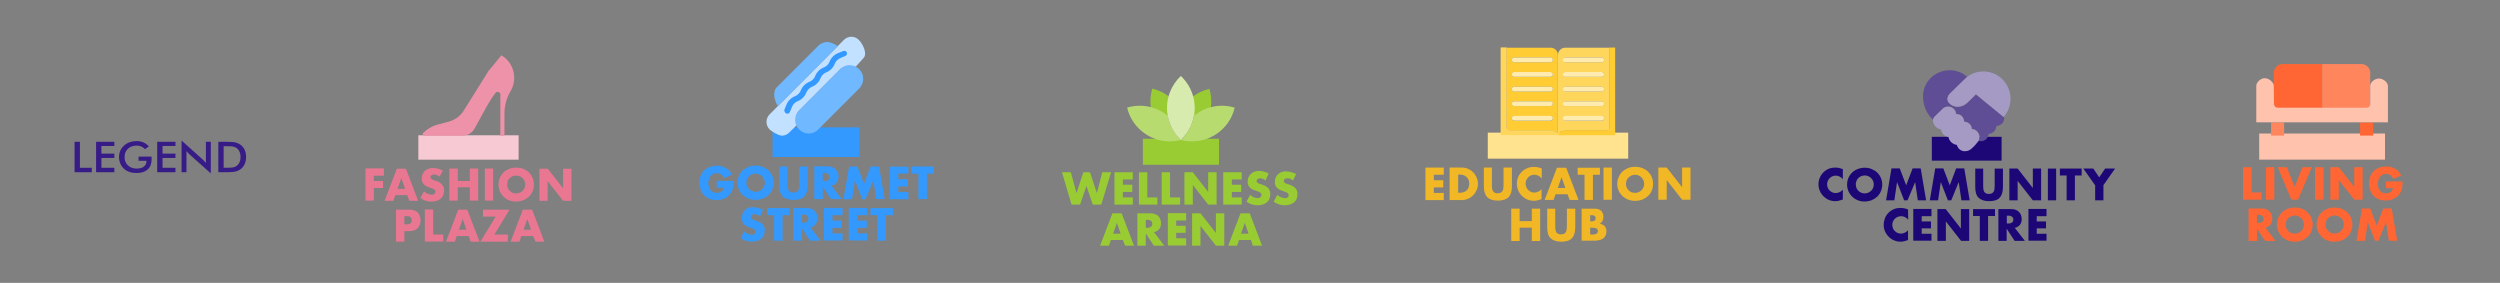 <?xml version="1.0" encoding="utf-8"?>
<!-- Generator: Adobe Illustrator 16.0.0, SVG Export Plug-In . SVG Version: 6.00 Build 0)  -->
<!DOCTYPE svg PUBLIC "-//W3C//DTD SVG 1.1//EN" "http://www.w3.org/Graphics/SVG/1.1/DTD/svg11.dtd">
<svg version="1.1" id="Layer_2" xmlns="http://www.w3.org/2000/svg" xmlns:xlink="http://www.w3.org/1999/xlink" x="0px" y="0px"
	 width="769px" height="87px" viewBox="-189 196 769 87" enable-background="new -189 196 769 87" xml:space="preserve">
<rect x="-189" y="196" width="769" height="87" fill="#808080" stroke="none"/>
<g id="Layer_2_1_">
	<g id="Layer_45">
		<path fill="#99CC33" d="M140.396,248.992l1.735,6.417l2.105-6.417h2.051l2.104,6.417l1.683-6.417h2.683l-2.998,9.94h-2.63
			l-1.945-5.731l-1.947,5.731h-2.63l-2.946-9.94H140.396L140.396,248.992z"/>
		<path fill="#99CC33" d="M159.491,251.201h-3.104v1.631h2.895v2.21h-2.895v1.686h3.052v2.207h-5.628v-9.941h5.629v2.209
			L159.491,251.201L159.491,251.201z"/>
		<path fill="#99CC33" d="M163.911,248.992v7.733h3.104v2.207h-5.682v-9.94H163.911L163.911,248.992z"/>
		<path fill="#99CC33" d="M170.908,248.992v7.733h3.104v2.207h-5.681v-9.94H170.908L170.908,248.992z"/>
		<path fill="#99CC33" d="M175.327,258.935v-9.941h2.578l4.735,6.05v-6.05h2.577v9.941h-2.577l-4.735-6.049v6.049H175.327z"/>
		<path fill="#99CC33" d="M192.951,251.201H189.9v1.631h2.894v2.21H189.9v1.686h3.051v2.207h-5.681v-9.941h5.681V251.201z"/>
		<path fill="#99CC33" d="M200.264,251.517c-0.264-0.209-0.525-0.42-0.841-0.525c-0.264-0.104-0.526-0.156-0.791-0.156
			c-0.314,0-0.578,0.053-0.788,0.21c-0.211,0.157-0.315,0.368-0.315,0.63c0,0.158,0.052,0.316,0.158,0.422
			c0.104,0.104,0.263,0.211,0.421,0.315c0.21,0.104,0.369,0.159,0.579,0.21c0.21,0.055,0.42,0.105,0.63,0.21
			c0.684,0.21,1.368,0.579,1.841,1.104c0.422,0.526,0.631,1.156,0.58,1.843c0,0.473-0.105,0.948-0.264,1.366
			c-0.158,0.42-0.422,0.736-0.737,1.053c-0.368,0.314-0.789,0.525-1.21,0.684c-0.526,0.159-1.051,0.264-1.631,0.264
			c-1.264,0-2.474-0.367-3.473-1.104l1.104-2.104c0.315,0.314,0.737,0.58,1.158,0.736c0.367,0.158,0.735,0.264,1.104,0.264
			c0.315,0,0.686-0.053,0.947-0.315c0.314-0.263,0.369-0.685,0.21-1.051c-0.052-0.107-0.157-0.212-0.262-0.318
			c-0.158-0.104-0.316-0.208-0.475-0.263c-0.21-0.053-0.421-0.156-0.736-0.264c-0.264-0.104-0.631-0.209-0.999-0.367
			c-0.316-0.104-0.579-0.314-0.843-0.525c-0.263-0.21-0.474-0.475-0.631-0.789c-0.158-0.367-0.264-0.789-0.21-1.21
			c0-0.474,0.053-0.896,0.263-1.313c0.159-0.37,0.368-0.736,0.685-1c0.314-0.315,0.684-0.525,1.051-0.685
			c0.475-0.157,0.948-0.264,1.421-0.264c0.525,0,1.052,0.053,1.526,0.209c0.524,0.159,1.052,0.315,1.525,0.58L200.264,251.517z"/>
		<path fill="#99CC33" d="M208.733,251.517c-0.264-0.209-0.527-0.367-0.842-0.525c-0.264-0.104-0.526-0.156-0.843-0.156
			c-0.315,0-0.579,0.053-0.843,0.21c-0.209,0.157-0.314,0.368-0.314,0.63c0,0.158,0.053,0.316,0.157,0.422
			c0.104,0.104,0.264,0.211,0.42,0.315c0.212,0.104,0.369,0.159,0.579,0.21c0.21,0.055,0.42,0.105,0.631,0.21
			c0.686,0.21,1.369,0.579,1.843,1.104c0.42,0.526,0.631,1.156,0.579,1.843c0,0.473-0.105,0.948-0.264,1.366
			c-0.158,0.42-0.42,0.736-0.735,1.053c-0.369,0.314-0.79,0.525-1.21,0.684c-0.526,0.159-1.053,0.264-1.632,0.264
			c-1.262,0-2.473-0.367-3.472-1.104l1.104-2.104c0.315,0.314,0.735,0.58,1.158,0.736c0.367,0.158,0.736,0.264,1.104,0.264
			c0.314,0.054,0.684-0.053,0.947-0.211c0.314-0.263,0.367-0.685,0.21-1.054c-0.054-0.103-0.158-0.21-0.264-0.313
			c-0.158-0.106-0.315-0.213-0.474-0.264c-0.211-0.053-0.422-0.158-0.737-0.263c-0.263-0.106-0.683-0.211-1-0.368
			c-0.315-0.105-0.579-0.316-0.842-0.525c-0.263-0.211-0.474-0.475-0.631-0.791c-0.158-0.367-0.263-0.787-0.21-1.209
			c0-0.475,0.053-0.894,0.263-1.314c0.158-0.368,0.368-0.736,0.685-0.999c0.313-0.315,0.685-0.526,1.053-0.685
			c0.473-0.157,0.947-0.264,1.42-0.209c0.526,0,1.052,0.052,1.526,0.209c0.579,0.158,1.104,0.315,1.577,0.578L208.733,251.517z"/>
		<path fill="#99CC33" d="M156.389,269.823h-3.684l-0.578,1.736h-2.734l3.787-9.942h2.841l3.787,9.942h-2.735L156.389,269.823z
			 M155.704,267.878l-1.157-3.314l-1.156,3.314H155.704z"/>
		<path fill="#99CC33" d="M169.12,271.56h-3.21l-2.473-3.787v3.787h-2.577v-9.942h3.998c0.473,0,1,0.054,1.473,0.264
			c0.368,0.156,0.736,0.368,1,0.632c0.263,0.262,0.475,0.631,0.579,0.946c0.158,0.368,0.209,0.788,0.209,1.157
			c0.053,0.631-0.158,1.314-0.526,1.842c-0.421,0.473-1,0.842-1.63,0.946L169.12,271.56z M163.438,266.089h0.474
			c0.42,0,0.789-0.105,1.157-0.316c0.474-0.473,0.525-1.209,0.105-1.733c-0.053-0.053-0.053-0.053-0.105-0.104
			c-0.368-0.211-0.736-0.367-1.157-0.315h-0.474V266.089z"/>
		<path fill="#99CC33" d="M175.854,263.827h-3.053v1.631h2.894v2.156h-2.894v1.683h3.053v2.211h-5.629v-9.942h5.629V263.827z"/>
		<path fill="#99CC33" d="M177.694,271.56v-9.942h2.578l4.733,6.05v-6.05h2.579v9.942h-2.579l-4.733-6.051v6.051H177.694z"/>
		<path fill="#99CC33" d="M195.792,269.823h-3.683l-0.579,1.736h-2.735l3.787-9.942h2.84l3.787,9.942h-2.84L195.792,269.823z
			 M195.056,267.878l-1.158-3.314l-1.156,3.314H195.056z"/>
		<g id="Statue_1_">
			<rect x="162.543" y="238.683" fill="#99CC33" width="23.411" height="7.996"/>
			<path fill="#99CC33" d="M178.116,231.843c1.577-1.158,3.419-2.054,5.313-2.525c0.315-2,0.158-4.053-0.422-5.997
				c-1.999,0.476-3.84,1.367-5.418,2.63C178.116,227.843,178.326,229.843,178.116,231.843z"/>
			<path fill="#99CC33" d="M170.382,231.843c-0.21-2-0.053-3.998,0.476-5.945c-1.578-1.263-3.419-2.156-5.418-2.63
				c-0.58,1.945-0.738,3.997-0.421,5.997C166.962,229.789,168.751,230.685,170.382,231.843z"/>
			<path fill="#B8DB70" d="M157.704,229.104c1.631,6.894,8.365,11.365,15.361,10.207c0.368-0.054,0.789-0.157,1.158-0.264
				c-2.053-2.052-3.473-4.629-3.998-7.418C166.699,228.737,162.019,227.792,157.704,229.104z"/>
			<path fill="#D6EBAD" d="M174.223,219.372c-1.473,1.369-2.631,3.104-3.367,4.999c-1.946,5.103-0.579,10.89,3.367,14.678
				c5.418-5.051,5.733-13.573,0.684-18.99C174.697,219.846,174.485,219.583,174.223,219.372z"/>
			<path fill="#B8DB70" d="M178.273,231.631c-0.579,2.843-1.999,5.421-3.998,7.418c0.368,0.105,0.736,0.21,1.157,0.265
				c6.998,1.156,13.73-3.264,15.361-10.207C186.427,227.792,181.745,228.737,178.273,231.631z"/>
		</g>
	</g>
</g>
<g id="Layer_2_2_">
	<g id="Layer_71">
		<path fill="#1D0777" d="M377.856,251.125c-0.52-0.675-1.298-1.093-2.182-1.093c-0.363,0-0.727,0.052-1.04,0.209
			c-0.312,0.104-0.623,0.312-0.831,0.571c-0.26,0.259-0.415,0.52-0.571,0.83c-0.155,0.313-0.209,0.676-0.209,1.039
			s0.054,0.728,0.209,1.092c0.104,0.313,0.312,0.624,0.571,0.831c0.259,0.261,0.52,0.415,0.831,0.571
			c0.313,0.155,0.676,0.209,1.04,0.209c0.831,0,1.662-0.416,2.182-1.039v3.012l-0.259,0.105c-0.364,0.103-0.728,0.207-1.092,0.312
			c-0.312,0.053-0.675,0.104-0.987,0.104c-1.352,0-2.598-0.521-3.584-1.455c-0.467-0.469-0.883-1.039-1.143-1.662
			c-0.571-1.353-0.571-2.807,0-4.156c0.52-1.194,1.506-2.182,2.752-2.7c0.623-0.261,1.3-0.363,1.975-0.363
			c0.363,0,0.779,0.052,1.145,0.103c0.414,0.104,0.778,0.209,1.193,0.365V251.125L377.856,251.125z"/>
		<path fill="#1D0777" d="M379.157,252.786c0-2.13,1.246-3.999,3.221-4.778c0.675-0.26,1.455-0.414,2.182-0.414
			s1.507,0.104,2.182,0.414c0.623,0.262,1.248,0.623,1.713,1.092c2.027,2.025,2.027,5.246,0.054,7.324l-0.054,0.053
			c-0.518,0.467-1.09,0.83-1.713,1.091c-0.675,0.261-1.455,0.417-2.182,0.417s-1.507-0.105-2.182-0.417
			C380.456,256.787,379.157,254.865,379.157,252.786z M381.857,252.786c0,0.365,0.052,0.728,0.209,1.093
			c0.623,1.352,2.183,1.975,3.584,1.401c0.312-0.155,0.624-0.312,0.884-0.569c0.26-0.261,0.467-0.521,0.623-0.885
			c0.155-0.363,0.207-0.729,0.207-1.092c0-0.364-0.052-0.727-0.207-1.092c-0.156-0.312-0.365-0.621-0.623-0.883
			c-0.779-0.778-1.975-0.986-3.015-0.57c-0.312,0.103-0.623,0.313-0.882,0.57c-0.26,0.262-0.467,0.519-0.571,0.883
			C381.909,252.008,381.807,252.37,381.857,252.786L381.857,252.786z"/>
		<path fill="#1D0777" d="M391.157,257.619l1.662-9.818h2.547l1.974,5.193l1.974-5.193h2.495l1.662,9.818h-2.545l-0.831-5.611
			l-2.338,5.611h-1.039l-2.182-5.611l-0.832,5.611H391.157z"/>
		<path fill="#1D0777" d="M404.612,257.619l1.662-9.818h2.494l1.975,5.193l1.974-5.193h2.493l1.662,9.818h-2.545l-0.832-5.611
			l-2.285,5.611h-1.039l-2.182-5.611l-0.832,5.611H404.612z"/>
		<path fill="#1D0777" d="M421.028,247.852v5.299c0,0.313,0,0.57,0.053,0.883c0,0.262,0.052,0.571,0.207,0.832
			c0.104,0.259,0.313,0.467,0.521,0.57c0.312,0.156,0.623,0.261,0.985,0.207c0.365,0,0.676-0.051,0.988-0.207
			c0.207-0.155,0.416-0.364,0.52-0.57c0.104-0.261,0.208-0.52,0.208-0.832s0.053-0.57,0.053-0.883v-5.299h2.545v5.662
			c0,1.508-0.364,2.648-1.04,3.322c-0.675,0.729-1.765,1.041-3.22,1.041s-2.494-0.363-3.222-1.041
			c-0.728-0.674-1.039-1.816-1.039-3.322v-5.662H421.028L421.028,247.852z"/>
		<path fill="#1D0777" d="M429.081,257.619v-9.768h2.543l4.678,5.975v-5.975h2.545v9.768h-2.545l-4.678-5.975v5.975H429.081z"/>
		<path fill="#1D0777" d="M443.471,247.852v9.768h-2.545v-9.768H443.471z"/>
		<path fill="#1D0777" d="M449.237,250.032v7.587h-2.545v-7.638h-2.078v-2.132h6.7v2.132h-2.077V250.032L449.237,250.032z"/>
		<path fill="#1D0777" d="M455.419,252.943l-3.586-5.092h3.066l1.818,2.701l1.818-2.701h3.064l-3.584,5.092v4.676h-2.546v-4.676
			H455.419z"/>
		<path fill="#1D0777" d="M397.962,263.592c-0.52-0.674-1.297-1.092-2.182-1.092c-0.363,0-0.728,0.055-1.039,0.211
			c-0.313,0.103-0.625,0.311-0.884,0.569c-0.26,0.26-0.416,0.519-0.571,0.831s-0.207,0.676-0.207,1.04
			c0,0.36,0.052,0.728,0.207,1.089c0.104,0.313,0.312,0.624,0.571,0.831c0.259,0.26,0.519,0.417,0.831,0.571
			c0.313,0.156,0.676,0.209,1.039,0.209c0.831,0,1.663-0.416,2.182-1.039v3.015l-0.259,0.104c-0.364,0.104-0.727,0.207-1.092,0.311
			c-0.985,0.209-2.024,0.104-2.961-0.311c-0.623-0.26-1.144-0.623-1.61-1.092c-0.468-0.468-0.883-1.039-1.144-1.662
			c-0.312-0.676-0.415-1.353-0.415-2.078c0-0.729,0.154-1.402,0.415-2.079c0.521-1.247,1.506-2.183,2.753-2.701
			c0.623-0.261,1.299-0.364,1.975-0.364c0.364,0,0.779,0.053,1.143,0.104c0.417,0.104,0.832,0.209,1.195,0.365L397.962,263.592z"/>
		<path fill="#1D0777" d="M405.131,262.502h-3.013v1.61h2.856v2.13h-2.856v1.663h3.013v2.13h-5.61v-9.768h5.61V262.502z"/>
		<path fill="#1D0777" d="M406.95,270.086v-9.767h2.545l4.676,5.976v-5.976h2.547v9.767h-2.493l-4.677-5.974v5.974H406.95
			L406.95,270.086z"/>
		<path fill="#1D0777" d="M422.534,262.502v7.584h-2.545v-7.637h-2.078v-2.131h6.754v2.131h-2.131V262.502L422.534,262.502z"/>
		<path fill="#1D0777" d="M433.859,270.086h-3.168l-2.442-3.74v3.74h-2.545v-9.767h3.947c0.467,0,0.987,0.052,1.454,0.26
			c0.364,0.157,0.728,0.364,0.988,0.677c0.258,0.258,0.467,0.621,0.571,0.936c0.156,0.363,0.207,0.779,0.207,1.142
			c0.054,0.624-0.154,1.3-0.52,1.819c-0.415,0.468-0.986,0.832-1.609,0.936L433.859,270.086z M428.302,264.736h0.467
			c0.415,0.052,0.832-0.104,1.143-0.313c0.52-0.418,0.52-1.194,0.104-1.664c-0.052-0.051-0.052-0.051-0.104-0.103
			c-0.363-0.209-0.729-0.364-1.143-0.312h-0.467V264.736z"/>
		<path fill="#1D0777" d="M440.509,262.502h-3.012v1.61h2.856v2.13h-2.856v1.663h3.012v2.13h-5.559v-9.768h5.559V262.502z"/>
		<g id="Statue_2_">
			<rect x="405.234" y="238.086" fill="#1D0777" width="21.455" height="7.324"/>
			<path fill="#5F4E95" d="M421.288,227.021L421.288,227.021l-2.442-2.028c-0.728,0.729-2.078,2.028-2.647,2.598
				c-1.611,1.508-3.846,1.664-5.353,0.364c-0.468-0.364-0.779-0.934-0.779-1.558c0.052-0.622,0.312-1.248,0.832-1.662l3.063-3.014
				l2.183-2.08c-0.416-0.311-0.883-0.62-1.299-0.934c-3.532-2.025-8-1.195-10.545,1.922c-1.714,2.077-2.183,4.678-1.454,7.586
				c0.466,1.817,1.454,3.428,2.805,4.728c0.104-0.521,0.365-0.988,0.729-1.3l2.39-2.336l0.052-0.053
				c1.039-0.834,2.547-0.627,3.377,0.362c0.364,0.416,0.571,0.935,0.571,1.454c0.623-0.051,1.247,0.154,1.663,0.57
				c0.467,0.468,0.727,1.093,0.779,1.768c0.676,0,1.351,0.313,1.818,0.831c0.313,0.416,0.52,0.883,0.52,1.401
				c0.675,0.053,1.298,0.365,1.766,0.885c0.313,0.416,0.52,0.884,0.624,1.402c0,0.467-0.104,0.985-0.312,1.401
				c0.727,0.208,1.455,0.104,2.078-0.312c0.569-0.416,0.935-1.092,0.985-1.817c0.625-0.053,1.195-0.312,1.663-0.728
				c0.415-0.467,0.676-1.092,0.727-1.715c0.676-0.052,1.352-0.312,1.818-0.83c0.157-0.155,0.26-0.313,0.365-0.521
				c0.208-0.467,0.258-0.985,0.154-1.507L421.288,227.021z"/>
			<path fill="#A49AC3" d="M429.392,225.409c-0.26-2.233-1.402-4.261-3.168-5.663c-1.715-1.351-3.949-1.974-6.182-1.714
				c-1.403,0.155-2.807,0.728-3.948,1.608l0,0l-2.183,2.08l-3.065,3.013c-0.468,0.415-0.779,1.04-0.831,1.662
				c0,0.624,0.311,1.194,0.779,1.559c1.507,1.3,3.74,1.144,5.353-0.364c0.57-0.569,1.921-1.869,2.647-2.598l2.441,2.027l6.078,4.986
				l0,0C428.925,230.189,429.651,227.799,429.392,225.409z"/>
			<path fill="#A49AC3" d="M419.886,237.981c-0.104-0.521-0.313-0.987-0.624-1.402c-0.468-0.521-1.091-0.832-1.767-0.885
				c0-0.519-0.209-0.987-0.52-1.401c-0.467-0.52-1.143-0.83-1.818-0.83c0-0.676-0.313-1.302-0.779-1.769
				c-0.469-0.415-1.092-0.623-1.715-0.571c-0.051-0.52-0.26-1.039-0.57-1.4c-0.831-1.041-2.338-1.196-3.377-0.416l-0.053,0.051
				l-2.39,2.338c-0.416,0.313-0.675,0.779-0.727,1.3l0,0c0.052,0.779,0.364,1.56,0.985,2.077c0.416,0.416,0.936,0.677,1.508,0.729
				c0.104,0.571,0.363,1.144,0.777,1.559c0.417,0.417,0.936,0.675,1.508,0.729c0.104,0.623,0.416,1.193,0.832,1.61
				c0.519,0.467,1.092,0.778,1.766,0.883c0.209,0.831,0.832,1.558,1.662,1.816c0.313,0.104,0.623,0.155,0.936,0.104
				c0.624,0,1.247-0.209,1.714-0.623l0.052-0.053l0.26-0.208c0.777-0.675,1.455-1.454,2.078-2.286
				C419.833,238.969,419.938,238.448,419.886,237.981z"/>
		</g>
	</g>
</g>
<g id="Layer_2_3_">
	<g id="Layer_61">
		<path fill="#F2B725" d="M255.106,249.755h-3.055v1.687h2.896v2.211h-2.896v1.688h3.055v2.211h-5.635v-10.007h5.635V249.755z"/>
		<path fill="#F2B725" d="M256.95,247.543h3.793c0.631,0,1.316,0.158,1.896,0.421c1.159,0.526,2.108,1.476,2.582,2.687
			c0.526,1.213,0.526,2.58,0,3.793c-0.263,0.578-0.58,1.104-1.054,1.578c-0.422,0.475-0.947,0.844-1.58,1.106
			c-0.579,0.263-1.264,0.422-1.896,0.422h-3.792v-10.007H256.95z M259.532,255.285h0.578c0.422,0,0.791-0.053,1.213-0.211
			c0.315-0.104,0.631-0.314,0.895-0.578s0.421-0.526,0.527-0.896c0.104-0.369,0.211-0.738,0.211-1.106s-0.053-0.736-0.211-1.105
			c-0.264-0.683-0.791-1.212-1.476-1.475c-0.368-0.157-0.79-0.21-1.159-0.21h-0.578V255.285z"/>
		<path fill="#F2B725" d="M269.907,247.543v5.372c0,0.315,0,0.579,0.051,0.894c0,0.266,0.106,0.581,0.211,0.846
			c0.104,0.263,0.316,0.474,0.527,0.578c0.315,0.157,0.631,0.265,1,0.211c0.315,0,0.685-0.054,1-0.211
			c0.211-0.156,0.422-0.367,0.527-0.578c0.105-0.265,0.21-0.526,0.21-0.846c0-0.314,0.054-0.578,0.054-0.894v-5.372h2.582v5.74
			c0,1.525-0.369,2.686-1.054,3.371c-0.685,0.684-1.791,1.054-3.265,1.054c-1.477,0-2.581-0.37-3.266-1.054
			c-0.686-0.687-1.054-1.846-1.054-3.371v-5.74H269.907z"/>
		<path fill="#F2B725" d="M285.18,250.861c-0.526-0.687-1.37-1.106-2.212-1.106c-0.368,0-0.737,0.051-1.053,0.211
			c-0.316,0.104-0.633,0.315-0.844,0.579c-0.263,0.264-0.42,0.527-0.58,0.843c-0.158,0.315-0.211,0.687-0.211,1.054
			s0.053,0.737,0.211,1.104c0.105,0.315,0.316,0.633,0.58,0.896c0.264,0.265,0.527,0.422,0.844,0.58
			c0.315,0.157,0.685,0.211,1.053,0.211c0.842,0,1.686-0.424,2.212-1.055v3.055l-0.265,0.104c-0.367,0.106-0.736,0.212-1.104,0.317
			c-0.315,0.053-0.685,0.104-1,0.104c-1.369,0-2.687-0.526-3.634-1.476c-0.475-0.476-0.896-1.053-1.159-1.687
			c-0.579-1.37-0.579-2.843,0-4.213c0.265-0.632,0.685-1.16,1.159-1.633c0.475-0.476,1.053-0.79,1.686-1.054
			s1.316-0.368,2.002-0.368c0.368,0,0.791,0.054,1.158,0.104c0.422,0.105,0.791,0.211,1.213,0.37v3.054h-0.056V250.861z"/>
		<path fill="#F2B725" d="M293.185,255.759h-3.688l-0.631,1.737h-2.738l3.791-9.899h2.845l3.792,9.899h-2.738L293.185,255.759z
			 M292.501,253.809l-1.159-3.314l-1.159,3.314H292.501z"/>
		<path fill="#F2B725" d="M300.98,249.755v7.741h-2.582v-7.741h-2.106v-2.158h6.848v2.158H300.98z"/>
		<path fill="#F2B725" d="M306.825,247.543v9.9h-2.58v-9.9H306.825z"/>
		<path fill="#F2B725" d="M308.458,252.546c0-0.683,0.16-1.421,0.422-2.054c0.263-0.633,0.632-1.213,1.16-1.687
			c0.474-0.474,1.104-0.843,1.738-1.104c1.42-0.526,3.002-0.526,4.424,0c0.631,0.263,1.263,0.632,1.736,1.104
			c0.475,0.474,0.896,1.054,1.159,1.687c0.526,1.316,0.526,2.791,0,4.107c-0.265,0.633-0.632,1.211-1.159,1.687
			c-0.525,0.474-1.105,0.843-1.736,1.104c-1.422,0.527-3.004,0.527-4.424,0c-0.634-0.263-1.213-0.632-1.738-1.104
			c-0.476-0.476-0.896-1.054-1.16-1.687C308.563,253.915,308.458,253.23,308.458,252.546z M311.145,252.546
			c0,0.369,0.054,0.737,0.211,1.104c0.159,0.318,0.368,0.633,0.58,0.896c0.263,0.262,0.58,0.421,0.896,0.579
			c0.685,0.263,1.474,0.263,2.158,0c0.317-0.158,0.633-0.317,0.896-0.579c0.262-0.264,0.475-0.527,0.63-0.896
			c0.317-0.685,0.317-1.475,0-2.211c-0.157-0.314-0.368-0.632-0.63-0.896c-0.525-0.526-1.212-0.789-1.949-0.789
			c-0.369,0-0.738,0.051-1.054,0.21c-0.315,0.157-0.63,0.314-0.894,0.579c-0.266,0.265-0.475,0.526-0.633,0.896
			C311.251,251.757,311.145,252.125,311.145,252.546L311.145,252.546z"/>
		<path fill="#F2B725" d="M321.099,257.496v-9.953h2.58l4.741,6.057v-6.057h2.581v9.9h-2.581l-4.741-6.058v6.058h-2.58V257.496z"/>
		<path fill="#F2B725" d="M278.438,264.027h3.739v-3.846h2.581v9.955h-2.581v-4.107h-3.739v4.107h-2.581v-9.955h2.581V264.027
			L278.438,264.027z"/>
		<path fill="#F2B725" d="M289.394,260.184v5.372c0,0.316,0,0.579,0.053,0.896c0,0.263,0.105,0.58,0.211,0.844
			c0.104,0.264,0.316,0.475,0.526,0.578c0.315,0.158,0.632,0.265,1,0.21c0.369,0,0.685-0.052,1.001-0.21
			c0.21-0.158,0.421-0.368,0.525-0.578c0.105-0.264,0.16-0.527,0.211-0.844c0-0.315,0.053-0.578,0.053-0.896v-5.372h2.581v5.74
			c0,1.525-0.369,2.688-1.054,3.371c-0.686,0.736-1.791,1.052-3.266,1.052c-1.474,0-2.527-0.366-3.265-1.052
			c-0.738-0.686-1.054-1.846-1.054-3.371v-5.74H289.394z"/>
		<path fill="#F2B725" d="M297.557,260.184h3.845c0.737-0.053,1.527,0.157,2.106,0.631c0.474,0.476,0.737,1.213,0.687,1.896
			c0,0.421-0.054,0.844-0.265,1.264c-0.21,0.369-0.474,0.633-0.842,0.844c0.315,0.055,0.631,0.158,0.948,0.316
			c0.264,0.104,0.475,0.316,0.631,0.527c0.158,0.21,0.264,0.473,0.369,0.683c0.054,0.265,0.104,0.58,0.104,0.845
			c0,0.42-0.052,0.842-0.263,1.211c-0.157,0.369-0.368,0.686-0.684,0.896c-0.318,0.262-0.687,0.421-1.055,0.526
			c-0.475,0.104-0.947,0.209-1.423,0.209h-4.212v-9.848H297.557z M300.137,264.08h0.476c0.791,0,1.211-0.316,1.211-0.948
			c0-0.631-0.42-0.946-1.211-0.946h-0.476V264.08z M300.137,268.137h0.581c0.474,0.051,0.945-0.055,1.369-0.266
			c0.264-0.157,0.422-0.475,0.422-0.789s-0.158-0.633-0.422-0.79c-0.422-0.21-0.896-0.263-1.369-0.263h-0.581V268.137z"/>
		<g id="Statue_3_">
			<rect x="268.642" y="236.799" fill="#FFE38F" width="43.188" height="8.005"/>
			<path fill="#FFCC33" d="M287.972,210.676h-13.482v25.491h13.482c0.209,0,0.475,0,0.684,0.052l0.211,0.055
				c0.158,0.053,0.264,0.105,0.369,0.156c0.104,0.055,0.209,0.106,0.262,0.158c0.158,0.158,0.316,0.316,0.422,0.475
				c0.054,0.053,0.104,0.157,0.158,0.266c0.054,0.105,0.104,0.21,0.104,0.314v-24.754
				C290.237,211.678,289.235,210.676,287.972,210.676z M287.972,233.165H276.7c-0.42-0.052-0.736-0.42-0.684-0.789
				c0.053-0.37,0.316-0.634,0.684-0.687h11.271c0.42,0.053,0.736,0.422,0.684,0.791C288.655,232.85,288.341,233.113,287.972,233.165
				z M287.972,228.636H276.7c-0.42-0.053-0.736-0.422-0.684-0.79c0.053-0.369,0.316-0.632,0.684-0.685h11.271
				c0.42,0.053,0.736,0.42,0.684,0.79C288.655,228.318,288.341,228.636,287.972,228.636z M287.972,224.156H276.7
				c-0.42-0.049-0.736-0.42-0.684-0.789c0.053-0.366,0.316-0.629,0.684-0.682h11.271c0.42,0.051,0.736,0.42,0.684,0.788
				C288.655,223.843,288.341,224.107,287.972,224.156z M287.972,219.684H276.7c-0.42-0.055-0.736-0.421-0.684-0.791
				c0.053-0.367,0.316-0.633,0.684-0.685h11.271c0.42,0.053,0.736,0.422,0.684,0.79
				C288.655,219.314,288.341,219.629,287.972,219.684z M287.972,215.152H276.7c-0.42-0.053-0.736-0.42-0.684-0.789
				c0.053-0.37,0.316-0.633,0.684-0.687h11.271c0.42,0.054,0.736,0.421,0.684,0.791
				C288.655,214.837,288.341,215.152,287.972,215.152z"/>
			<path fill="#FFEBAD" d="M287.972,213.678H276.7c-0.42,0.053-0.736,0.421-0.684,0.791c0.053,0.368,0.316,0.633,0.684,0.686h11.271
				c0.42-0.053,0.736-0.422,0.684-0.791C288.655,213.992,288.341,213.678,287.972,213.678z"/>
			<path fill="#FFEBAD" d="M287.972,218.154H276.7c-0.42,0.054-0.736,0.423-0.684,0.791c0.053,0.369,0.316,0.632,0.684,0.685h11.271
				c0.42-0.053,0.736-0.421,0.684-0.789C288.655,218.472,288.341,218.208,287.972,218.154z"/>
			<path fill="#FFEBAD" d="M287.972,231.636H276.7c-0.42,0.056-0.736,0.423-0.684,0.791c0.053,0.37,0.316,0.634,0.684,0.687h11.271
				c0.42-0.053,0.736-0.422,0.684-0.791C288.655,231.953,288.341,231.691,287.972,231.636z"/>
			<path fill="#FFEBAD" d="M287.972,227.161H276.7c-0.42,0.053-0.736,0.42-0.684,0.79c0.053,0.369,0.316,0.632,0.684,0.685h11.271
				c0.42-0.053,0.736-0.422,0.684-0.79C288.655,227.477,288.341,227.161,287.972,227.161z"/>
			<path fill="#FFEBAD" d="M287.972,222.686H276.7c-0.42,0.053-0.736,0.42-0.684,0.789c0.053,0.368,0.316,0.633,0.684,0.684h11.271
				c0.42-0.051,0.736-0.42,0.684-0.789C288.655,223.001,288.341,222.686,287.972,222.686z"/>
			<path fill="#FFD65C" d="M290.237,212.939v24.756c0.053-0.053,0.053-0.211,0.104-0.316c0.052-0.104,0.104-0.158,0.157-0.264
				c0.105-0.158,0.264-0.367,0.42-0.473c0.107-0.055,0.158-0.105,0.265-0.158c0.104-0.055,0.263-0.104,0.369-0.157l0.21-0.054
				c0.21-0.054,0.475-0.054,0.686-0.054h13.482v-25.544h-13.482C291.237,210.676,290.237,211.678,290.237,212.939z M291.764,232.427
				c0-0.421,0.315-0.735,0.737-0.735h11.271c0.423,0.053,0.738,0.422,0.685,0.789c-0.053,0.371-0.315,0.633-0.685,0.686h-11.271
				C292.079,233.165,291.764,232.797,291.764,232.427L291.764,232.427z M291.764,227.898c0-0.422,0.315-0.737,0.737-0.737h11.271
				c0.423,0.053,0.738,0.421,0.685,0.791c-0.053,0.368-0.315,0.632-0.685,0.684h-11.271
				C292.079,228.636,291.764,228.318,291.764,227.898L291.764,227.898z M291.764,223.421c0-0.42,0.315-0.735,0.737-0.735h11.271
				c0.423,0.053,0.738,0.42,0.685,0.789c-0.053,0.368-0.315,0.633-0.685,0.684h-11.271
				C292.079,224.156,291.764,223.843,291.764,223.421z M291.764,218.893c0-0.421,0.315-0.738,0.737-0.738l0,0h11.271
				c0.423,0.055,0.738,0.424,0.685,0.793c-0.053,0.367-0.315,0.631-0.685,0.684h-11.271
				C292.079,219.684,291.764,219.314,291.764,218.893z M291.764,214.415c0-0.423,0.315-0.737,0.737-0.737h11.271
				c0.423,0.053,0.738,0.421,0.685,0.791c-0.053,0.368-0.315,0.633-0.685,0.686h-11.271
				C292.079,215.152,291.764,214.837,291.764,214.415z"/>
			<path fill="#FFEBAD" d="M292.501,213.678h11.271c0.423,0.053,0.738,0.421,0.685,0.791c-0.053,0.368-0.316,0.633-0.685,0.686
				h-11.271c-0.422,0.054-0.791-0.264-0.791-0.686c-0.053-0.422,0.265-0.791,0.686-0.791
				C292.395,213.678,292.448,213.678,292.501,213.678z"/>
			<path fill="#FFEBAD" d="M292.501,218.154h11.271c0.423,0.054,0.738,0.423,0.685,0.791c-0.053,0.369-0.316,0.632-0.685,0.685
				h-11.271c-0.422,0.054-0.791-0.265-0.791-0.685c-0.053-0.422,0.265-0.791,0.686-0.791
				C292.395,218.154,292.448,218.154,292.501,218.154z"/>
			<path fill="#FFEBAD" d="M292.501,231.636h11.271c0.423,0.056,0.738,0.423,0.685,0.791c-0.053,0.37-0.316,0.634-0.685,0.687
				h-11.271c-0.422,0.053-0.791-0.264-0.791-0.687c-0.053-0.421,0.265-0.791,0.686-0.791
				C292.395,231.636,292.448,231.636,292.501,231.636z"/>
			<path fill="#FFEBAD" d="M292.501,227.161h11.271c0.423,0.053,0.738,0.42,0.685,0.79c-0.053,0.369-0.316,0.632-0.685,0.685
				h-11.271c-0.422,0.054-0.791-0.264-0.791-0.685c-0.053-0.422,0.265-0.79,0.686-0.79
				C292.395,227.161,292.448,227.161,292.501,227.161z"/>
			<path fill="#FFEBAD" d="M292.501,222.686h11.271c0.423,0.053,0.738,0.42,0.685,0.789c-0.053,0.368-0.316,0.633-0.685,0.684
				h-11.271c-0.422,0.055-0.791-0.262-0.791-0.684c-0.053-0.422,0.265-0.789,0.686-0.789
				C292.395,222.632,292.448,222.632,292.501,222.686z"/>
			<path fill="#FFD65C" d="M290.183,237.432c-0.052-0.055-0.052-0.158-0.104-0.212c0-0.053-0.053-0.104-0.105-0.157
				c-0.055-0.105-0.105-0.156-0.159-0.211l-0.053-0.104c-0.104-0.105-0.158-0.158-0.263-0.211l-0.105-0.053
				c-0.053-0.055-0.158-0.104-0.264-0.157l-0.104-0.054c-0.107-0.054-0.16-0.054-0.265-0.104c-0.054,0-0.054,0-0.106-0.054
				c-0.104-0.053-0.263-0.053-0.367-0.053h-13.063c-0.422,0-0.738-0.316-0.738-0.738V210.57h-1.896v26.968h17.644
				c0,0,0-0.054,0-0.104C290.183,237.537,290.183,237.484,290.183,237.432z"/>
			<path fill="#FFCC33" d="M290.288,237.484c0.054-0.053,0.054-0.157,0.105-0.211l0.055-0.105c0.051-0.105,0.104-0.157,0.209-0.262
				l0.053-0.055c0.104-0.104,0.209-0.158,0.316-0.264l0.104-0.053c0.053-0.053,0.157-0.106,0.263-0.156l0.105-0.055
				c0.104-0.053,0.158-0.053,0.264-0.105c0.053,0,0.053,0,0.105-0.052c0.104-0.054,0.263-0.054,0.369-0.054h13.061
				c0.367,0,0.684-0.315,0.684-0.738v-24.752h1.844v26.966h-17.59c0,0,0-0.052,0-0.104H290.288z"/>
		</g>
	</g>
</g>
<g id="Layer_2_4_">
	<g id="Fashion-Main-01">
		<path fill="#E97792" d="M-70.91,250.049h-3.096v1.623h2.833v2.152h-2.833v3.879h-2.569v-9.912h5.665V250.049L-70.91,250.049z"/>
		<path fill="#E97792" d="M-63.725,256.027h-3.672l-0.576,1.732h-2.729l3.776-9.861h2.779l3.776,9.861h-2.727L-63.725,256.027z
			 M-64.406,254.086l-1.154-3.303l-1.152,3.303H-64.406z"/>
		<path fill="#E97792" d="M-53.812,250.361c-0.262-0.209-0.524-0.418-0.84-0.523c-0.262-0.104-0.523-0.156-0.786-0.156
			c-0.313,0-0.576,0.055-0.839,0.209c-0.21,0.159-0.314,0.368-0.314,0.631c0,0.157,0.053,0.314,0.157,0.418
			c0.104,0.106,0.263,0.211,0.42,0.315c0.21,0.104,0.367,0.157,0.576,0.211l0.631,0.208c0.734,0.211,1.363,0.576,1.835,1.154
			c0.419,0.524,0.63,1.154,0.576,1.836c0,0.473-0.104,0.943-0.263,1.363c-0.157,0.42-0.419,0.735-0.732,1.049
			c-0.368,0.315-0.787,0.523-1.207,0.684c-0.524,0.156-1.049,0.26-1.626,0.26c-1.26,0-2.466-0.367-3.463-1.1l1.103-2.047
			c0.313,0.314,0.734,0.576,1.154,0.734c0.366,0.157,0.733,0.262,1.102,0.262c0.314,0.055,0.683-0.051,0.944-0.262
			c0.209-0.158,0.314-0.42,0.314-0.628c0-0.159,0-0.264-0.052-0.368c-0.053-0.104-0.157-0.209-0.263-0.315
			c-0.157-0.103-0.314-0.21-0.472-0.261c-0.211-0.053-0.42-0.156-0.734-0.263c-0.314-0.104-0.629-0.209-0.996-0.366
			c-0.315-0.104-0.578-0.314-0.839-0.524c-0.263-0.21-0.473-0.472-0.629-0.786c-0.157-0.368-0.263-0.787-0.209-1.206
			c0-0.474,0.052-0.892,0.262-1.312c0.157-0.367,0.367-0.735,0.682-0.998c0.314-0.314,0.683-0.523,1.103-0.68
			c0.472-0.158,0.943-0.211,1.417-0.211c0.523,0,1.048,0.053,1.521,0.211c0.525,0.154,1.049,0.313,1.521,0.575L-53.812,250.361z"/>
		<path fill="#E97792" d="M-48.199,251.672h3.725v-3.828h2.568v9.861h-2.568v-4.092h-3.725v4.092h-2.571v-9.861h2.571V251.672z"/>
		<path fill="#E97792" d="M-37.29,247.844v9.861h-2.57v-9.861H-37.29z"/>
		<path fill="#E97792" d="M-35.664,252.773c0-1.414,0.524-2.725,1.521-3.725c0.473-0.471,1.102-0.838,1.731-1.1
			c1.415-0.524,2.989-0.524,4.404,0c0.63,0.262,1.259,0.629,1.73,1.1c0.473,0.477,0.84,1.051,1.104,1.68
			c0.523,1.313,0.523,2.781,0,4.092c-0.264,0.629-0.63,1.207-1.155,1.68c-0.525,0.472-1.102,0.84-1.729,1.103
			c-1.418,0.522-2.99,0.522-4.406,0C-34.405,256.814-35.664,254.926-35.664,252.773z M-32.989,252.773
			c0,0.369,0.053,0.736,0.21,1.104c0.264,0.681,0.839,1.152,1.468,1.416c0.683,0.261,1.469,0.261,2.151,0
			c0.315-0.158,0.629-0.314,0.892-0.578c0.263-0.262,0.473-0.523,0.631-0.891c0.156-0.367,0.209-0.735,0.209-1.103
			c0-0.735-0.315-1.47-0.84-1.94c-0.263-0.263-0.576-0.42-0.892-0.578c-0.683-0.26-1.468-0.26-2.15,0
			c-0.314,0.158-0.629,0.315-0.892,0.578c-0.263,0.262-0.472,0.523-0.63,0.84C-32.884,252.039-32.989,252.408-32.989,252.773
			L-32.989,252.773z"/>
		<path fill="#E97792" d="M-23.074,257.758v-9.86h2.569l4.721,6.031v-6.031h2.569v9.86h-2.569l-4.773-6.033v6.033H-23.074z"/>
		<path fill="#E97792" d="M-64.616,270.346h-2.571v-9.859h4.092c0.943-0.053,1.836,0.262,2.568,0.838
			c1.207,1.416,1.207,3.463,0,4.879c-0.681,0.629-1.625,0.943-2.568,0.892h-1.521L-64.616,270.346L-64.616,270.346z
			 M-64.616,264.996h0.838c0.945,0,1.417-0.418,1.417-1.258c0-0.841-0.472-1.261-1.417-1.261h-0.838V264.996z"/>
		<path fill="#E97792" d="M-55.752,260.433v7.709h3.094v2.149h-5.665v-9.858H-55.752L-55.752,260.433z"/>
		<path fill="#E97792" d="M-44.842,268.615h-3.672l-0.577,1.731h-2.728l3.776-9.86h2.779l3.776,9.86h-2.729L-44.842,268.615z
			 M-45.525,266.674l-1.153-3.305l-1.153,3.305H-45.525z"/>
		<path fill="#E97792" d="M-36.923,268.142h4.143v2.203h-8.443l4.669-7.711h-3.883v-2.147h8.183L-36.923,268.142z"/>
		<path fill="#E97792" d="M-24.964,268.615h-3.672l-0.578,1.731h-2.729l3.778-9.86h2.833l3.776,9.86h-2.728L-24.964,268.615z
			 M-25.646,266.674l-1.153-3.305l-1.153,3.305H-25.646z"/>
		<g id="Statue_4_">
			<rect x="-60.315" y="237.615" fill="#F6C9D3" width="30.842" height="7.502"/>
			<path fill="#ED92A8" d="M-58.847,236.883c-0.209,0.209-0.157,0.523,0.053,0.732c0.104,0.104,0.209,0.104,0.314,0.158h11.645
				c1.625,0,3.094-0.892,3.829-2.256l3.775-6.871c0.787-1.417,1.626-2.729,2.623-4.037c0.263-0.369,0.786-0.475,1.206-0.158
				c0.21,0.158,0.367,0.42,0.315,0.684v12.641h1.259v-6.82c0-2.465,0.629-4.824,1.888-6.922c2.256-3.83,0.997-8.76-2.833-11.017
				l-3.934,4.774l-7.711,12.324c-0.996,1.574-2.569,2.729-4.405,3.252l-3.304,0.893C-55.909,234.679-57.535,235.625-58.847,236.883z
				"/>
		</g>
	</g>
</g>
<g id="Layer_2_6_">
	<g id="Gourmet">
		<path fill="#3399FF" d="M31.476,251.643h5.17c0,0.479,0,0.959-0.055,1.439c-0.053,0.424-0.105,0.797-0.266,1.225
			c-0.16,0.479-0.428,0.959-0.746,1.385c-0.32,0.372-0.693,0.745-1.119,1.012c-0.426,0.268-0.906,0.479-1.438,0.641
			c-0.533,0.158-1.066,0.213-1.6,0.213c-0.746,0-1.439-0.105-2.131-0.373c-0.641-0.213-1.172-0.586-1.652-1.064
			c-0.479-0.479-0.852-1.065-1.064-1.705c-0.268-0.694-0.428-1.439-0.428-2.187s0.107-1.438,0.373-2.131
			c0.215-0.638,0.586-1.171,1.068-1.651c0.479-0.479,1.064-0.853,1.705-1.064c0.691-0.268,1.438-0.43,2.184-0.43
			c0.961,0,1.918,0.215,2.771,0.696c0.852,0.478,1.492,1.224,1.865,2.13l-2.451,1.014c-0.16-0.479-0.479-0.906-0.906-1.174
			c-0.373-0.268-0.799-0.373-1.279-0.373c-0.373,0-0.746,0.055-1.064,0.215c-0.32,0.158-0.586,0.371-0.801,0.639
			c-0.213,0.266-0.426,0.641-0.531,0.96c-0.268,0.799-0.268,1.649,0,2.45c0.105,0.373,0.266,0.691,0.479,0.96
			c0.213,0.267,0.479,0.479,0.799,0.64c0.373,0.159,0.746,0.213,1.172,0.213c0.268,0,0.48-0.054,0.746-0.107
			c0.215-0.051,0.428-0.158,0.641-0.266c0.213-0.104,0.373-0.32,0.48-0.479c0.105-0.213,0.213-0.48,0.266-0.747h-2.186v-2.079
			H31.476z"/>
		<path fill="#3399FF" d="M37.87,252.229c0-1.439,0.533-2.771,1.545-3.783c0.48-0.479,1.119-0.854,1.76-1.119
			c1.438-0.533,3.037-0.533,4.475,0c0.641,0.267,1.279,0.641,1.76,1.119c2.078,2.023,2.131,5.381,0.055,7.459l-0.055,0.055
			c-0.533,0.479-1.119,0.853-1.76,1.117c-1.438,0.533-3.037,0.533-4.475,0c-0.641-0.266-1.225-0.64-1.76-1.117
			c-0.479-0.479-0.854-1.066-1.119-1.705C37.978,253.668,37.87,252.974,37.87,252.229z M40.587,252.229
			c0,0.373,0.055,0.744,0.215,1.118c0.16,0.319,0.373,0.64,0.639,0.853c0.268,0.268,0.586,0.426,0.906,0.586
			c1.439,0.586,3.037-0.053,3.676-1.438c0.32-0.69,0.32-1.491,0-2.235c-0.16-0.322-0.373-0.643-0.639-0.908
			c-0.801-0.799-2.025-1.012-3.092-0.586c-0.32,0.106-0.639,0.32-0.904,0.586c-0.268,0.267-0.48,0.533-0.641,0.908
			C40.642,251.483,40.587,251.855,40.587,252.229z"/>
		<path fill="#3399FF" d="M53.271,247.222v5.435c0,0.318,0,0.586,0.055,0.904c0,0.268,0.105,0.585,0.213,0.854
			c0.105,0.267,0.318,0.479,0.531,0.586c0.32,0.16,0.641,0.267,1.014,0.213c0.373,0,0.691-0.053,1.012-0.213
			c0.213-0.158,0.426-0.373,0.533-0.586c0.105-0.269,0.16-0.533,0.213-0.854c0-0.318,0.053-0.586,0.053-0.904v-5.435h2.561v5.808
			c0,1.545-0.375,2.717-1.068,3.409c-0.691,0.692-1.811,1.065-3.303,1.065s-2.559-0.373-3.305-1.065
			c-0.744-0.692-1.064-1.864-1.064-3.409v-5.808H53.271z"/>
		<path fill="#3399FF" d="M69.843,257.236h-3.25l-2.506-3.837v3.837h-2.609v-10.07h4.104c0.479,0,1.012,0.056,1.49,0.268
			c0.373,0.159,0.746,0.372,1.014,0.691c0.268,0.268,0.48,0.64,0.639,0.959c0.16,0.375,0.213,0.801,0.213,1.172
			c0.053,0.642-0.16,1.334-0.533,1.865c-0.426,0.533-1.012,0.854-1.65,0.961L69.843,257.236z M64.087,251.695h0.479
			c0.428,0.055,0.854-0.105,1.172-0.318c0.48-0.479,0.533-1.228,0.109-1.76c-0.055-0.055-0.055-0.055-0.109-0.106
			c-0.371-0.214-0.744-0.373-1.172-0.319h-0.479V251.695z"/>
		<path fill="#3399FF" d="M70.481,257.236l1.705-10.016h2.559l2.025,5.381l2.023-5.381h2.611l1.705,10.016h-2.611l-0.852-5.753
			l-2.398,5.808h-1.012l-2.291-5.808l-0.854,5.808h-2.611V257.236L70.481,257.236z"/>
		<path fill="#3399FF" d="M90.413,249.404h-3.092v1.707h2.932v2.235h-2.932v1.706h3.092v2.236h-5.701v-10.018h5.701V249.404
			L90.413,249.404z"/>
		<path fill="#3399FF" d="M96.112,249.404v7.832h-2.609v-7.832H91.37v-2.184h6.928v2.184H96.112z"/>
		<path fill="#3399FF" d="M44.798,262.565c-0.268-0.213-0.533-0.426-0.854-0.532c-0.266-0.105-0.533-0.158-0.852-0.158
			c-0.32,0-0.586,0.053-0.801,0.266c-0.213,0.159-0.32,0.373-0.32,0.639c0,0.16,0.055,0.321,0.16,0.428
			c0.105,0.105,0.266,0.211,0.426,0.32c0.215,0.105,0.373,0.158,0.586,0.213l0.641,0.213c0.691,0.213,1.385,0.586,1.863,1.117
			c0.428,0.534,0.641,1.174,0.586,1.865c0,0.48-0.053,0.961-0.266,1.387c-0.16,0.428-0.426,0.746-0.746,1.065
			c-0.373,0.319-0.799,0.532-1.225,0.692c-0.533,0.16-1.066,0.267-1.652,0.267c-1.279,0-2.504-0.373-3.518-1.118l1.119-2.08
			c0.32,0.32,0.693,0.588,1.119,0.803c0.373,0.158,0.746,0.266,1.119,0.266c0.32,0.053,0.693-0.055,0.959-0.319
			c0.215-0.159,0.322-0.428,0.322-0.641c0-0.159-0.055-0.267-0.107-0.372s-0.158-0.213-0.266-0.32
			c-0.16-0.105-0.32-0.213-0.48-0.268c-0.213-0.104-0.426-0.159-0.744-0.266c-0.268-0.105-0.641-0.213-1.014-0.373
			c-0.318-0.105-0.586-0.318-0.852-0.533c-0.268-0.215-0.426-0.479-0.586-0.799c-0.16-0.373-0.268-0.799-0.213-1.226
			c0-0.479,0.053-0.905,0.213-1.388c0.16-0.426,0.373-0.745,0.691-1.065c0.32-0.319,0.693-0.532,1.066-0.69
			c0.479-0.162,0.959-0.269,1.438-0.213c0.533,0,1.066,0.051,1.547,0.213c0.531,0.158,1.064,0.318,1.545,0.586L44.798,262.565z"/>
		<path fill="#3399FF" d="M51.726,262.193v7.834h-2.611v-7.834h-2.131v-2.187h6.873v2.187H51.726z"/>
		<path fill="#3399FF" d="M63.396,270.027h-3.25l-2.506-3.837v3.837h-2.611v-10.072h4.051c0.479,0,1.012,0.053,1.492,0.266
			c0.746,0.268,1.385,0.908,1.652,1.654c0.158,0.371,0.211,0.799,0.211,1.226c0.055,0.64-0.16,1.331-0.533,1.865
			c-0.426,0.479-1.012,0.853-1.65,0.96L63.396,270.027z M57.64,264.484h0.48c0.426,0.053,0.852-0.105,1.172-0.32
			c0.479-0.479,0.533-1.226,0.105-1.758c-0.053-0.055-0.053-0.055-0.105-0.106c-0.373-0.212-0.746-0.372-1.172-0.318h-0.48V264.484z
			"/>
		<path fill="#3399FF" d="M70.163,262.193h-3.092v1.651h2.932v2.237h-2.932v1.705h3.092v2.186h-5.701v-10.018h5.701V262.193z"/>
		<path fill="#3399FF" d="M77.784,262.193h-3.092v1.651h2.932v2.237h-2.932v1.705h3.092v2.186h-5.703v-10.018h5.703V262.193z"/>
		<path fill="#3399FF" d="M83.485,262.193v7.834h-2.611v-7.834h-2.133v-2.187h6.928v2.187H83.485z"/>
		<g id="Statue_5_">
			<rect x="48.636" y="235.176" fill="#3399FF" width="26.695" height="9.113"/>
			<path fill="#C2E0FF" d="M69.685,217.059c1.918-0.96,1.65-0.8,2.344-0.8c0.746,0,1.439,0.104,2.186,0.267l2.396-2.664
				c1.279-1.279-0.158-4.316-1.439-5.596c-1.277-1.279-3.303-1.279-4.582,0l0,0L47.729,231.18c-1.279,1.279-1.279,3.355,0,4.636
				c0.641,0.64,2.824,1.918,3.73,1.918c0.852,0,1.705-0.319,2.291-0.96l2.344-2.291c-0.373-1.865-0.533-3.25,0.906-4.688
				L69.685,217.059z"/>
			<path fill="#70B8FF" d="M68.724,210.184c-0.691-0.479-2.344-1.277-3.145-1.277c-1.117,0-2.131,0.426-2.932,1.225l-12.682,12.684
				c-1.439,1.438-0.746,4.21,0.32,5.809L68.724,210.184z"/>
			<path fill="#70B8FF" d="M75.278,217.271c-1.598-1.6-4.209-1.652-5.809-0.055l-0.053,0.055l-12.631,12.682
				c-1.6,1.6-1.6,4.265,0,5.862l0.055,0.054c1.598,1.599,4.209,1.599,5.807,0l0,0l12.684-12.684
				C76.931,221.533,76.931,218.924,75.278,217.271L75.278,217.271z"/>
			<path fill="#3399FF" d="M52.897,230.914c0.107,0.053,0.213,0.053,0.32,0.053c0.32,0,0.639-0.213,0.746-0.531l0.639-1.548
				c0.32-0.798,0.959-1.438,1.758-1.757c1.227-0.48,2.188-1.44,2.664-2.665c0.322-0.8,0.961-1.438,1.707-1.759
				c1.227-0.479,2.186-1.438,2.664-2.666c0.32-0.799,0.959-1.438,1.707-1.756c1.227-0.481,2.186-1.438,2.664-2.664
				c0.318-0.801,0.959-1.439,1.705-1.76l1.545-0.64c0.426-0.16,0.639-0.64,0.48-1.065c-0.162-0.426-0.641-0.64-1.066-0.479
				l-1.598,0.64c-1.227,0.479-2.186,1.439-2.666,2.665c-0.318,0.8-0.959,1.438-1.758,1.759c-1.225,0.479-2.184,1.438-2.662,2.664
				c-0.32,0.801-0.961,1.439-1.76,1.758c-1.227,0.479-2.186,1.438-2.666,2.664c-0.318,0.801-0.959,1.438-1.758,1.76
				c-1.225,0.479-2.186,1.438-2.666,2.662l-0.639,1.549C52.206,230.273,52.472,230.754,52.897,230.914z"/>
		</g>
	</g>
</g>
<g id="Layer_2_5_">
	<g id="Layer_11">
		<path fill="#FF6633" d="M503.552,247.43v7.771h3.12v2.219h-5.709v-9.99H503.552z"/>
		<path fill="#FF6633" d="M510.582,247.43v9.99h-2.59v-9.99H510.582z"/>
		<path fill="#FF6633" d="M514.442,247.43l2.38,6.079l2.432-6.079h2.854l-4.229,9.99h-2.062l-4.177-9.99H514.442z"/>
		<path fill="#FF6633" d="M525.701,247.43v9.99h-2.59v-9.99H525.701z"/>
		<path fill="#FF6633" d="M527.816,257.42v-9.99h2.59l4.758,6.079v-6.079h2.59v9.99h-2.59l-4.758-6.08v6.08H527.816z"/>
		<path fill="#FF6633" d="M544.893,251.816h5.128c0,0.477,0,0.953-0.053,1.428c-0.054,0.422-0.106,0.793-0.265,1.216
			c-0.158,0.476-0.422,0.951-0.74,1.375c-0.317,0.37-0.688,0.741-1.11,1.004c-0.423,0.265-0.899,0.476-1.374,0.636
			c-0.529,0.156-1.057,0.211-1.586,0.211c-0.74,0-1.427-0.105-2.114-0.371c-0.635-0.211-1.163-0.582-1.64-1.057
			c-0.475-0.476-0.846-1.058-1.057-1.691c-0.528-1.375-0.528-2.906,0-4.281c0.211-0.635,0.582-1.163,1.057-1.641
			c0.477-0.476,1.057-0.847,1.691-1.059c0.688-0.263,1.428-0.421,2.168-0.37c0.951,0,1.903,0.214,2.748,0.688
			c0.848,0.476,1.48,1.217,1.851,2.115l-2.433,1.004c-0.158-0.477-0.475-0.898-0.898-1.162c-0.369-0.266-0.792-0.37-1.268-0.37
			c-0.371,0-0.74,0.053-1.059,0.212c-0.316,0.158-0.582,0.37-0.793,0.633c-0.212,0.266-0.424,0.635-0.529,0.952
			c-0.158,0.423-0.211,0.846-0.211,1.271c0,0.422,0.055,0.791,0.159,1.162c0.106,0.368,0.265,0.688,0.478,0.95
			c0.211,0.211,0.475,0.423,0.791,0.582c0.371,0.159,0.74,0.211,1.112,0.211c0.265,0,0.476-0.053,0.739-0.104
			c0.212-0.053,0.424-0.157,0.635-0.266c0.211-0.104,0.37-0.314,0.477-0.476c0.158-0.21,0.209-0.476,0.263-0.74h-2.113
			L544.893,251.816z"/>
		<path fill="#FF6633" d="M510.953,270.107h-3.225l-2.484-3.808v3.808h-2.591v-9.99h4.017c0.477,0,1.006,0.052,1.48,0.264
			c0.369,0.159,0.739,0.37,1.004,0.688c0.264,0.265,0.475,0.635,0.581,0.949c0.159,0.371,0.212,0.795,0.212,1.164
			c0.053,0.635-0.158,1.321-0.529,1.852c-0.422,0.527-0.951,0.846-1.586,0.951L510.953,270.107z M505.244,264.559h0.476
			c0.423,0.053,0.845-0.105,1.163-0.317c0.529-0.476,0.529-1.216,0.105-1.745c-0.053-0.055-0.053-0.055-0.105-0.105
			c-0.37-0.211-0.739-0.371-1.163-0.315h-0.476V264.559z"/>
		<path fill="#FF6633" d="M511.375,265.085c0-2.166,1.27-4.069,3.277-4.862c1.428-0.527,3.014-0.527,4.441,0
			c0.633,0.264,1.268,0.635,1.744,1.11c0.476,0.476,0.898,1.058,1.164,1.69c0.527,1.322,0.527,2.802,0,4.123
			c-0.266,0.635-0.635,1.217-1.164,1.69c-0.529,0.478-1.11,0.847-1.744,1.113c-1.428,0.526-3.014,0.526-4.441,0
			C512.699,269.156,511.375,267.254,511.375,265.085z M514.072,265.085c0,0.371,0.053,0.74,0.211,1.112
			c0.158,0.316,0.37,0.635,0.582,0.896c0.266,0.264,0.582,0.424,0.899,0.581c0.688,0.265,1.479,0.265,2.167,0
			c0.316-0.157,0.636-0.317,0.898-0.581c0.266-0.263,0.477-0.527,0.635-0.896c0.158-0.372,0.211-0.741,0.211-1.112
			c0-0.369-0.053-0.739-0.211-1.108c-0.159-0.316-0.37-0.635-0.635-0.898c-0.263-0.264-0.582-0.422-0.898-0.582
			c-0.688-0.266-1.479-0.266-2.167,0c-0.687,0.264-1.216,0.794-1.479,1.428C514.178,264.346,514.072,264.716,514.072,265.085z"/>
		<path fill="#FF6633" d="M523.588,265.085c0-2.166,1.268-4.069,3.279-4.862c1.426-0.527,3.012-0.527,4.439,0
			c0.634,0.264,1.27,0.635,1.744,1.11c2.062,2.062,2.062,5.34,0.054,7.453l-0.054,0.052c-0.528,0.477-1.11,0.848-1.744,1.113
			c-1.428,0.527-3.014,0.527-4.439,0C524.908,269.156,523.588,267.254,523.588,265.085z M526.336,265.085
			c0,0.371,0.053,0.74,0.211,1.112c0.634,1.373,2.221,2.007,3.646,1.426c0.318-0.159,0.635-0.316,0.899-0.581
			s0.476-0.53,0.635-0.899s0.211-0.738,0.211-1.108c0-0.371-0.053-0.739-0.211-1.11c-0.159-0.316-0.37-0.634-0.635-0.846
			c-0.792-0.793-2.009-1.005-3.066-0.582c-0.317,0.105-0.633,0.316-0.897,0.582c-0.264,0.265-0.477,0.527-0.582,0.896
			C526.389,264.346,526.336,264.716,526.336,265.085L526.336,265.085z"/>
		<path fill="#FF6633" d="M535.852,270.107l1.691-9.99h2.539l2.008,5.285l2.009-5.285h2.592l1.69,9.938h-2.59l-0.846-5.709
			l-2.328,5.709h-1.057l-2.221-5.709l-0.846,5.709L535.852,270.107z"/>
		<g id="Statue_6_">
			<rect x="505.931" y="237.068" fill="#FFC2AD" width="38.696" height="8.035"/>
			<rect x="509.578" y="233.684" fill="#FF855C" width="4.019" height="4.021"/>
			<rect x="536.961" y="233.684" fill="#FF6633" width="4.02" height="4.021"/>
			<path fill="#FF855C" d="M540.082,223.8v-5.394c0-1.479-1.215-2.697-2.697-2.697h-12.105v13.482h14.803V223.8L540.082,223.8z"/>
			<path fill="#FF6633" d="M525.278,215.71h-12.157c-1.481,0-2.697,1.218-2.697,2.696v10.785h14.854V215.71L525.278,215.71z"/>
			<path fill="#FFC2AD" d="M542.777,220.152c-1.217,0-2.697,1.056-2.697,2.271v5.604c0,0.634-0.475,1.108-1.108,1.108l0,0H511.64
				c-0.634,0-1.108-0.476-1.163-1.108l0,0l-0.053-5.604c0-1.216-1.641-2.379-2.748-2.379c-1.217,0-2.645,1.163-2.645,2.379v11.207
				h40.494v-11.207C545.474,221.208,543.94,220.152,542.777,220.152z"/>
		</g>
	</g>
</g>
<g>
	<path fill="#371B87" d="M-166.058,248.973v-9.361h1.636v8h3.656v1.361H-166.058z"/>
	<path fill="#371B87" d="M-159.44,248.973v-9.361h5.615v1.292h-3.979v2.347h3.979v1.336h-3.979v3.024h3.979v1.362H-159.44
		L-159.44,248.973z"/>
	<path fill="#371B87" d="M-146.374,244.178h3.986c0,0.063,0.002,0.152,0.007,0.269c0.014,0.304,0.021,0.507,0.021,0.614
		c0,1.316-0.405,2.34-1.216,3.068c-0.811,0.729-1.955,1.094-3.43,1.094c-0.825,0-1.561-0.112-2.207-0.338
		c-0.646-0.227-1.212-0.567-1.698-1.023c-0.477-0.451-0.842-0.982-1.096-1.592s-0.381-1.262-0.381-1.957
		c0-0.708,0.129-1.359,0.388-1.957c0.259-0.598,0.643-1.123,1.151-1.579c0.49-0.448,1.065-0.789,1.725-1.022
		c0.66-0.234,1.365-0.353,2.117-0.353c0.792,0,1.501,0.134,2.127,0.403c0.626,0.269,1.183,0.68,1.674,1.234l-1.196,0.838
		c-0.339-0.367-0.722-0.641-1.147-0.818c-0.426-0.18-0.903-0.27-1.43-0.27c-1.091,0-1.98,0.325-2.67,0.975
		c-0.689,0.65-1.034,1.496-1.034,2.537c0,1.057,0.345,1.914,1.034,2.574c0.69,0.658,1.584,0.987,2.684,0.987
		c0.935,0,1.67-0.202,2.207-0.606c0.536-0.405,0.804-0.957,0.804-1.656v-0.135h-2.42V244.178z"/>
	<path fill="#371B87" d="M-140.641,248.973v-9.361h5.615v1.292h-3.979v2.347h3.979v1.336h-3.979v3.024h3.979v1.362H-140.641
		L-140.641,248.973z"/>
	<path fill="#371B87" d="M-133.149,248.973v-9.732l6.393,5.725c0.174,0.162,0.351,0.334,0.528,0.518
		c0.179,0.184,0.366,0.391,0.563,0.621v-6.491h1.512v9.726l-6.523-5.824c-0.174-0.158-0.342-0.324-0.505-0.5
		c-0.163-0.174-0.317-0.357-0.464-0.549v6.51h-1.504V248.973z"/>
	<path fill="#371B87" d="M-121.842,248.973v-9.361h2.205c1.434,0,2.443,0.066,3.028,0.202c0.584,0.134,1.096,0.358,1.536,0.674
		c0.582,0.414,1.023,0.944,1.322,1.593c0.301,0.647,0.451,1.387,0.451,2.219c0,0.83-0.15,1.566-0.451,2.209
		c-0.299,0.642-0.741,1.17-1.322,1.588c-0.44,0.316-0.94,0.541-1.502,0.675c-0.561,0.134-1.436,0.202-2.622,0.202h-0.44H-121.842
		L-121.842,248.973z M-120.208,247.598h1.375c0.756,0,1.322-0.047,1.701-0.141c0.377-0.094,0.707-0.25,0.985-0.473
		c0.38-0.303,0.666-0.68,0.854-1.128c0.19-0.45,0.287-0.974,0.287-1.569c0-0.598-0.096-1.121-0.287-1.57
		c-0.189-0.45-0.475-0.826-0.854-1.129c-0.284-0.222-0.625-0.379-1.021-0.473c-0.396-0.094-1.017-0.141-1.859-0.141h-0.591h-0.591
		V247.598z"/>
</g>
</svg>
